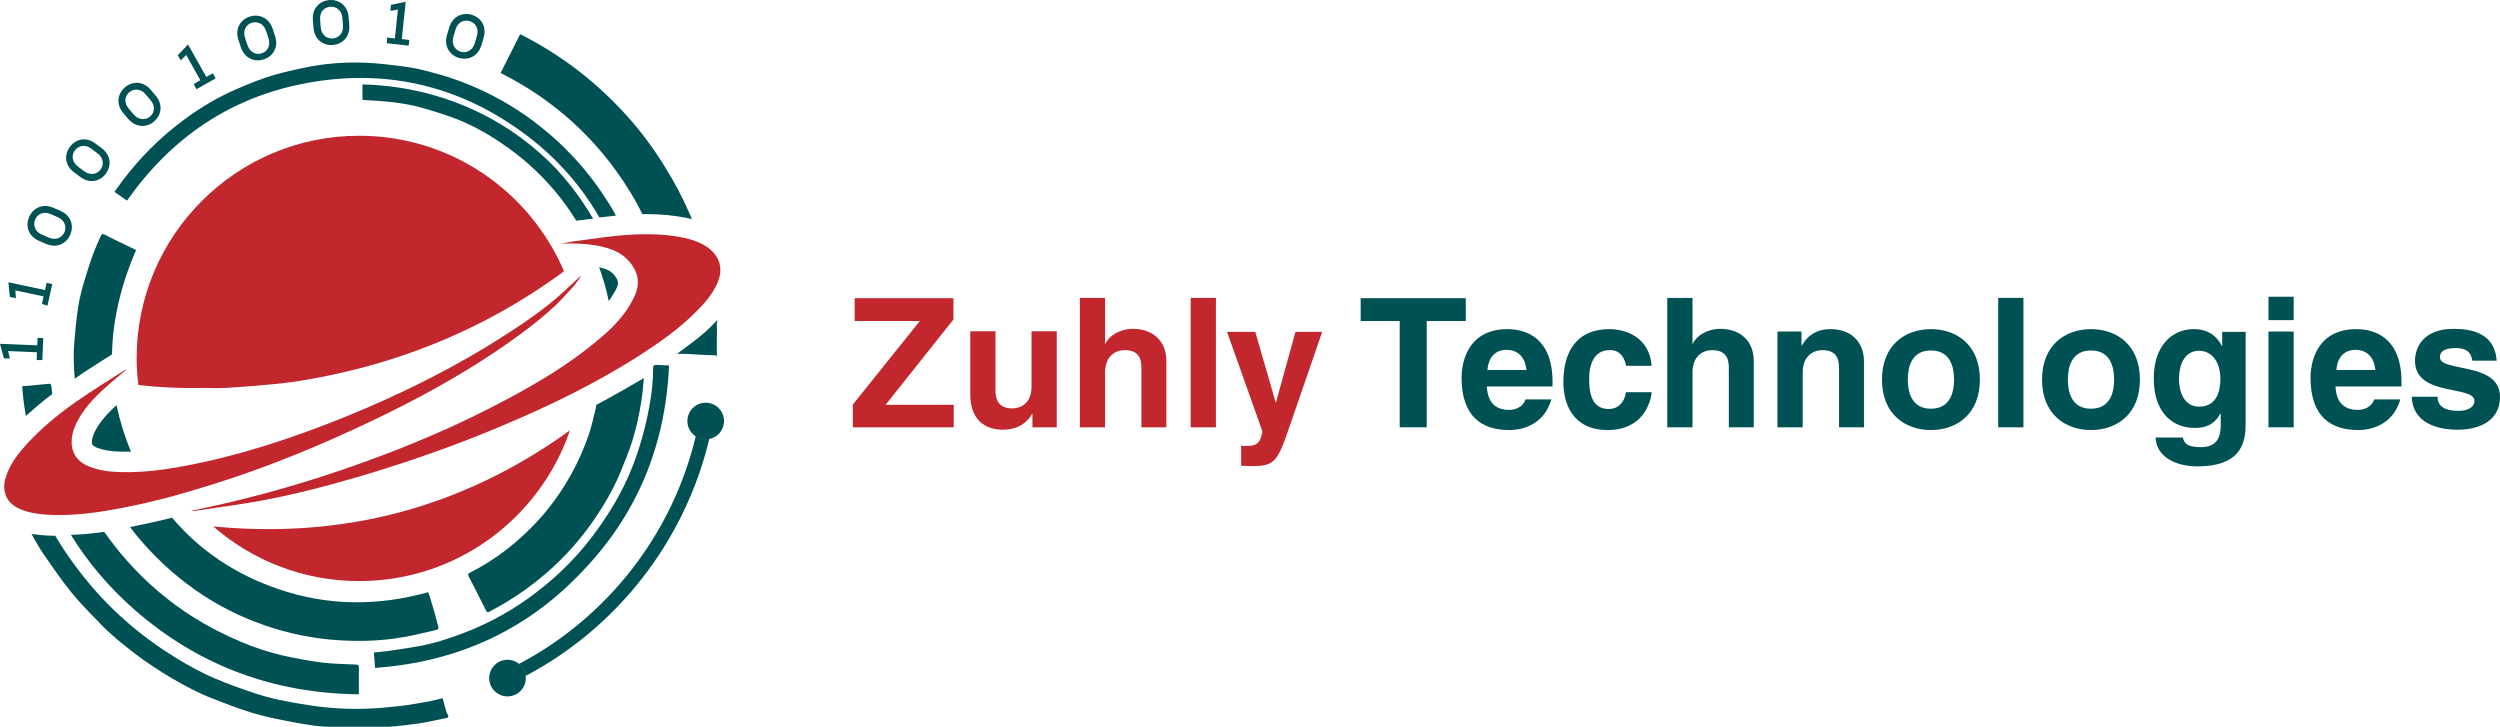 <?xml version="1.0" encoding="UTF-8" standalone="no"?>
<!-- Generator: Adobe Illustrator 19.0.0, SVG Export Plug-In . SVG Version: 6.00 Build 0)  -->

<svg
   xmlns:dc="http://purl.org/dc/elements/1.1/"
   xmlns:cc="http://creativecommons.org/ns#"
   xmlns:rdf="http://www.w3.org/1999/02/22-rdf-syntax-ns#"
   xmlns:svg="http://www.w3.org/2000/svg"
   xmlns="http://www.w3.org/2000/svg"
   xmlns:sodipodi="http://sodipodi.sourceforge.net/DTD/sodipodi-0.dtd"
   xmlns:inkscape="http://www.inkscape.org/namespaces/inkscape"
   version="1.1"
   id="Layer_1"
   x="0px"
   y="0px"
   viewBox="0 0 832.5 242.002"
   xml:space="preserve"
   sodipodi:docname="ZuhlyTechnologies_text_only.svg"
   inkscape:version="0.92.3 (2405546, 2018-03-11)"
   width="832.5"
   height="242.002"><defs
   id="defs64" /><sodipodi:namedview
   pagecolor="#ffffff"
   bordercolor="#666666"
   borderopacity="1"
   objecttolerance="10"
   gridtolerance="10"
   guidetolerance="10"
   inkscape:pageopacity="0"
   inkscape:pageshadow="2"
   inkscape:window-width="1285"
   inkscape:window-height="831"
   id="namedview62"
   showgrid="false"
   inkscape:zoom="0.47140452"
   inkscape:cx="401.39848"
   inkscape:cy="98.99899"
   inkscape:window-x="0"
   inkscape:window-y="28"
   inkscape:window-maximized="0"
   inkscape:current-layer="Layer_1"
   units="mm"
   showborder="true"
   fit-margin-top="0"
   fit-margin-left="0"
   fit-margin-right="0"
   fit-margin-bottom="0" />
<style
   type="text/css"
   id="style2">
	.st0{fill:#C1272D;}
	.st1{fill:#005154;}
</style>
<g
   id="XMLID_1_"
   transform="translate(86.7,-256.198)">
	<g
   id="XMLID_285_">
		<path
   id="XMLID_3_"
   class="st0"
   d="m 230.9,398.5 h -33.6 v -7.6 l 22.3,-27.8 h -21.7 v -7.6 h 32.9 v 7.1 L 208.2,391 h 22.7 z"
   inkscape:connector-curvature="0"
   style="fill:#c1272d" />
		<path
   id="XMLID_5_"
   class="st0"
   d="m 265.1,398.5 h -8 V 394 H 257 c -1.9,3.4 -5.3,5.3 -9.7,5.3 -6.3,0 -10.9,-3.6 -10.9,-11.8 v -21 h 8.4 v 19.8 c 0,4.9 2.9,5.9 5.5,5.9 2.8,0 6.5,-1.6 6.5,-7.3 v -18.4 h 8.4 v 32 z"
   inkscape:connector-curvature="0"
   style="fill:#c1272d" />
		<path
   id="XMLID_7_"
   class="st0"
   d="m 301.8,398.5 h -8.4 v -19.4 c 0,-2.3 -0.1,-6.3 -5.5,-6.3 -3.7,0 -6.6,2.5 -6.6,7.4 v 18.3 h -8.4 v -43.1 h 8.4 v 15.3 h 0.1 c 1.1,-2.6 4.7,-5 9.2,-5 6.2,0 11.1,3.7 11.1,10.7 v 22.1 z"
   inkscape:connector-curvature="0"
   style="fill:#c1272d" />
		<path
   id="XMLID_9_"
   class="st0"
   d="m 318.2,398.5 h -8.4 v -43.1 h 8.4 z"
   inkscape:connector-curvature="0"
   style="fill:#c1272d" />
		<path
   id="XMLID_11_"
   class="st0"
   d="m 342.8,398 c -4,11.8 -5,13.4 -12.4,13.4 -1.1,0 -2.6,-0.1 -3.8,-0.1 v -6.7 c 0.4,0.1 0.9,0.1 1.6,0.1 3.1,0 4.7,-0.4 5.5,-4.8 l -11.8,-33.2 h 9.4 l 6.8,23.5 h 0.1 l 6.5,-23.5 h 8.9 z"
   inkscape:connector-curvature="0"
   style="fill:#c1272d" />
		<path
   id="XMLID_13_"
   class="st1"
   d="m 388.4,398.5 h -9 v -35.4 h -13 v -7.6 h 35 v 7.6 h -13 z"
   inkscape:connector-curvature="0"
   style="fill:#005154" />
		<path
   id="XMLID_15_"
   class="st1"
   d="m 429.9,389.2 c -2.2,7.7 -8.6,10.2 -14,10.2 -9,0 -15.9,-4.3 -15.9,-17.5 0,-3.8 1.3,-16.1 15.3,-16.1 6.3,0 15,3 15,17.6 v 1.5 h -21.9 c 0.2,2.4 0.7,7.8 7.5,7.8 2.3,0 4.7,-1.2 5.4,-3.5 z m -8.3,-9.8 c -0.5,-5.2 -3.8,-6.7 -6.5,-6.7 -4,0 -6.1,2.5 -6.5,6.7 z"
   inkscape:connector-curvature="0"
   style="fill:#005154" />
		<path
   id="XMLID_18_"
   class="st1"
   d="m 463.3,386.9 c -0.3,3.3 -2.9,12.5 -14.6,12.5 -12,0 -14.8,-9.2 -14.8,-15.9 0,-10.3 4.5,-17.7 15.3,-17.7 5,0 13.3,2.3 14.1,12.2 h -8.5 c -0.4,-2 -1.6,-5.2 -5.2,-5.2 h -0.4 c -5.3,0 -6.7,5.3 -6.7,9.2 0,3.5 0.1,10.4 6.5,10.4 4.3,0 5.7,-4.1 5.7,-5.6 h 8.6 z"
   inkscape:connector-curvature="0"
   style="fill:#005154" />
		<path
   id="XMLID_20_"
   class="st1"
   d="M 497.4,398.5 H 489 v -19.4 c 0,-2.3 -0.1,-6.3 -5.5,-6.3 -3.7,0 -6.6,2.5 -6.6,7.4 v 18.3 h -8.4 v -43.1 h 8.4 v 15.3 h 0.1 c 1.1,-2.6 4.7,-5 9.2,-5 6.2,0 11.1,3.7 11.1,10.7 v 22.1 z"
   inkscape:connector-curvature="0"
   style="fill:#005154" />
		<path
   id="XMLID_22_"
   class="st1"
   d="m 534.1,398.5 h -8.4 v -19.4 c 0,-2.3 -0.1,-6.3 -5.5,-6.3 -3.7,0 -6.6,2.5 -6.6,7.4 v 18.3 h -8.4 v -31.9 h 8 v 4.7 h 0.1 c 1.1,-1.9 3.5,-5.5 9.6,-5.5 6.2,0 11.1,3.7 11.1,10.7 v 22 z"
   inkscape:connector-curvature="0"
   style="fill:#005154" />
		<path
   id="XMLID_24_"
   class="st1"
   d="m 556.3,399.4 c -8.6,0 -16.3,-5.3 -16.3,-16.8 0,-11.5 7.7,-16.8 16.3,-16.8 8.6,0 16.3,5.3 16.3,16.8 0,11.5 -7.7,16.8 -16.3,16.8 z m 0,-26.5 c -6.5,0 -7.7,5.6 -7.7,9.7 0,4.1 1.2,9.7 7.7,9.7 6.5,0 7.7,-5.6 7.7,-9.7 0,-4.1 -1.2,-9.7 -7.7,-9.7 z"
   inkscape:connector-curvature="0"
   style="fill:#005154" />
		<path
   id="XMLID_27_"
   class="st1"
   d="m 587.1,398.5 h -8.4 v -43.1 h 8.4 z"
   inkscape:connector-curvature="0"
   style="fill:#005154" />
		<path
   id="XMLID_29_"
   class="st1"
   d="m 609.6,399.4 c -8.6,0 -16.3,-5.3 -16.3,-16.8 0,-11.5 7.7,-16.8 16.3,-16.8 8.6,0 16.3,5.3 16.3,16.8 0,11.5 -7.7,16.8 -16.3,16.8 z m 0,-26.5 c -6.5,0 -7.7,5.6 -7.7,9.7 0,4.1 1.2,9.7 7.7,9.7 6.5,0 7.7,-5.6 7.7,-9.7 0,-4.1 -1.2,-9.7 -7.7,-9.7 z"
   inkscape:connector-curvature="0"
   style="fill:#005154" />
		<path
   id="XMLID_32_"
   class="st1"
   d="m 661.1,366.6 v 30.2 c 0,5.5 -0.4,14.7 -16.1,14.7 -6.6,0 -13.6,-2.8 -13.9,-9.6 h 9.1 c 0.4,1.6 1,3.2 5.9,3.2 4.5,0 6.7,-2.2 6.7,-7.3 V 394 l -0.1,-0.1 c -1.4,2.5 -3.5,4.8 -8.5,4.8 -7.7,0 -13.7,-5.3 -13.7,-16.5 0,-11 6.2,-16.4 13.3,-16.4 5.9,0 8.3,3.5 9.4,5.6 h 0.1 v -4.7 h 7.8 z m -15.5,25 c 5.7,0 7.1,-4.9 7.1,-9.2 0,-5.2 -2.5,-9.4 -7.2,-9.4 -3.1,0 -6.6,2.3 -6.6,9.7 0.1,4.1 1.7,8.9 6.7,8.9 z"
   inkscape:connector-curvature="0"
   style="fill:#005154" />
		<path
   id="XMLID_35_"
   class="st1"
   d="m 677.1,362.8 h -8.4 V 355 h 8.4 z m 0,3.8 v 31.9 h -8.4 v -31.9 z"
   inkscape:connector-curvature="0"
   style="fill:#005154" />
		<path
   id="XMLID_38_"
   class="st1"
   d="m 712.6,389.2 c -2.2,7.7 -8.6,10.2 -14,10.2 -9,0 -15.9,-4.3 -15.9,-17.5 0,-3.8 1.3,-16.1 15.3,-16.1 6.3,0 15,3 15,17.6 v 1.5 h -22 c 0.2,2.4 0.7,7.8 7.5,7.8 2.3,0 4.7,-1.2 5.4,-3.5 z m -8.3,-9.8 c -0.5,-5.2 -3.8,-6.7 -6.5,-6.7 -4,0 -6.1,2.5 -6.5,6.7 z"
   inkscape:connector-curvature="0"
   style="fill:#005154" />
		<path
   id="XMLID_41_"
   class="st1"
   d="m 736.6,376.3 c -0.4,-2 -1.1,-4.2 -5.6,-4.2 -4.5,0 -5.2,1.7 -5.2,3.1 0,5 20,1.4 20,13.1 0,9.3 -9,11 -14,11 -7.3,0 -15.1,-2.5 -15.4,-11 h 8.6 c 0,2.7 1.7,4.7 7,4.7 4.3,0 5.3,-2.1 5.3,-3.3 0,-5.3 -19.8,-1.3 -19.8,-13.3 0,-4.7 2.9,-10.7 12.9,-10.7 6.2,0 13.7,1.6 14.3,10.6 z"
   inkscape:connector-curvature="0"
   style="fill:#005154" />
	</g>
	<g
   id="XMLID_125_"
   transform="translate(-438,174)">
		<path
   id="XMLID_284_"
   class="st1"
   d="m 549.9,217 c -0.1,0.4 -0.2,0.8 -0.2,1.1 -0.7,2.8 -1.3,5.7 -2.2,8.4 -1.5,4.5 -3.4,8.9 -5.7,13.1 -3.1,5.7 -6.8,10.9 -11.1,15.7 -6.6,7.2 -14.2,13.2 -22.9,17.6 -0.7,0.3 -0.7,0.7 -0.4,1.3 0.4,0.8 0.9,1.7 1.3,2.5 1.5,3 3,6 4.6,9.1 0.1,0.2 0.5,0.3 0.7,0.2 1.9,-1 3.8,-2 5.6,-3.1 4.7,-2.8 9.1,-6 13.2,-9.5 6.2,-5.3 11.7,-11.4 16.3,-18.1 3.3,-4.8 6.2,-9.8 8.5,-15.1 1.5,-3.6 3,-7.3 4.2,-11 1.4,-4.5 2.4,-9 3.1,-13.7 0.4,-2.5 0.6,-4.9 0.8,-7.4 -5.1,3 -10.3,6 -15.8,8.9 z"
   inkscape:connector-curvature="0"
   style="fill:#005154" />
		<path
   id="XMLID_282_"
   class="st1"
   d="m 476.2,304.6 c -0.1,-1.8 -0.3,-3.4 -0.4,-5.1 1.6,-0.2 3.1,-0.3 4.6,-0.5 3.2,-0.5 6.4,-0.9 9.6,-1.5 5.5,-0.9 10.7,-2.6 15.9,-4.6 8.9,-3.4 17.2,-8.1 24.7,-14 5.8,-4.5 11,-9.5 15.6,-15.1 3.6,-4.4 6.8,-9 9.7,-13.9 2.4,-4.1 4.5,-8.4 6.2,-12.8 1.2,-3.1 2.2,-6.2 3.1,-9.4 0.9,-3.3 1.7,-6.6 2.3,-10 0.8,-4.2 1.3,-8.5 1.3,-12.9 0,-0.8 0.2,-1.1 1.1,-1.1 1.4,0.1 2.7,0.1 4.2,0.2 -1.2,26.8 -10.7,49.9 -29.4,69.1 -18.6,19.5 -41.7,29.7 -68.5,31.6 z"
   inkscape:connector-curvature="0"
   style="fill:#005154" />
		<g
   id="XMLID_279_">
			<path
   id="XMLID_281_"
   class="st1"
   d="m 560.7,145.4 c 1.7,2.7 3.2,5.4 4.5,8.1 0.6,0 1.1,0 1.6,0 5,0 9.6,0.5 13.8,1.4 0.4,0.1 0.8,0.2 1.1,0.3 -0.3,-0.8 -0.6,-1.6 -1,-2.4 -2.2,-5 -4.8,-9.9 -7.7,-14.6 -3.8,-6.2 -8.1,-12.1 -13,-17.5 -9.3,-10.3 -20,-18.8 -32.2,-25.4 -1.1,-0.6 -2.2,-1.2 -3.3,-1.7 -2.2,4.3 -4.3,8.5 -6.5,12.9 17.9,9 32.2,22 42.7,38.9 z"
   inkscape:connector-curvature="0"
   style="fill:#005154" />
			<path
   id="XMLID_280_"
   class="st1"
   d="m 590.2,188.7 c -0.6,0.7 -1.3,1.4 -1.9,2 -3.8,3.8 -7.9,6.6 -11.8,9.5 0,0.1 0,-0.2 0,-0.2 0.4,0 0.7,0 1,0 4.1,0 7.8,0.5 11.9,0.5 0.3,0 0.6,0.5 0.6,0.5 0,-2.1 0,-4.3 0,-6.4 0,-1.4 0.1,-2.8 0,-4.1 -0.1,-0.6 0.2,-1.2 0.2,-1.8 z"
   inkscape:connector-curvature="0"
   style="fill:#005154" />
		</g>
		<path
   id="XMLID_262_"
   class="st1"
   d="m 522.8,124.5 c 12,8.2 21.3,18.3 28.1,30.1 1.8,-0.2 3.7,-0.4 5.5,-0.6 -1.1,-2.1 -2.3,-4.1 -3.6,-6 -4.3,-6.7 -9.4,-12.7 -15.2,-18.2 -5.8,-5.4 -12.1,-10.1 -19,-14 -4.6,-2.6 -9.3,-4.8 -14.2,-6.6 -4.2,-1.6 -8.5,-2.7 -12.8,-3.8 -2,-0.5 -4,-0.8 -6,-1.1 -4.1,-0.5 -8.1,-1 -12.2,-1.2 -7.1,-0.3 -14.1,0.2 -21,1.7 -4.2,0.9 -8.4,1.8 -12.5,3.2 -4.1,1.4 -8.2,3.1 -12.1,4.9 -5.6,2.6 -10.9,5.9 -15.8,9.6 -7.6,5.7 -14.2,12.3 -19.9,19.9 -0.9,1.2 -1.8,2.5 -2.7,3.7 1.4,1 2.8,1.9 4.2,2.9 14.7,-20.9 34.4,-34.4 59.6,-39.1 25,-4.7 48.5,0.1 69.6,14.6 z"
   inkscape:connector-curvature="0"
   style="fill:#005154" />
		<g
   id="XMLID_259_">
			<path
   id="XMLID_261_"
   class="st1"
   d="m 551.8,174.1 c 0.9,2.7 1.6,5.5 2.2,8.3 0.1,-0.2 0.3,-0.3 0.4,-0.5 0.9,-1.3 1.7,-2.6 2.3,-3.9 0.5,-1.2 0.8,-2.4 -1.1,-4.5 -1,-1.1 -2.4,-1.8 -4.8,-2.3 0.4,1 0.7,2 1,2.9 z"
   inkscape:connector-curvature="0"
   style="fill:#005154" />
			<path
   id="XMLID_260_"
   class="st1"
   d="m 482.7,116.3 c 3,0.4 5.9,0.9 8.8,1.7 3.9,1.1 7.7,2.3 11.5,3.7 5.4,2.1 10.5,4.9 15.3,8.2 6.6,4.4 12.4,9.6 17.6,15.7 2.7,3.2 5.1,6.5 7.3,10.1 0.8,-0.1 1.5,-0.2 2.3,-0.3 1.1,-0.1 2.2,-0.3 3.3,-0.4 -4.7,-7.9 -10.2,-15.2 -17.6,-21.7 -16.9,-15.1 -38.2,-22.5 -59.2,-23 0,1.8 0,3.4 0,5.1 0,0 0.2,0.1 0.5,0.1 3.5,0.2 6.6,0.4 10.2,0.8 z"
   inkscape:connector-curvature="0"
   style="fill:#005154" />
		</g>
		<g
   id="XMLID_255_">
			<path
   id="XMLID_258_"
   class="st1"
   d="m 390.1,217.1 c -3.7,3.4 -6,6.2 -7.4,9.2 -0.8,1.7 -0.8,2.7 -0.8,3.3 0.1,0.6 0.1,1 1.7,1.7 2.1,0.8 4.5,1.2 7.9,1.3 0.7,0 1.4,0 2.1,0 0.4,0 0.9,0 1.3,0 -2.1,-5.1 -3.7,-10.3 -4.8,-15.5 z"
   inkscape:connector-curvature="0"
   style="fill:#005154" />
			<path
   id="XMLID_257_"
   class="st1"
   d="m 384.2,203 c 1.5,-0.9 2.9,-1.9 4.4,-2.8 0.2,-11.3 2.9,-22.9 8,-34.7 -0.1,-0.1 -0.4,-0.3 -0.7,-0.4 -3.3,-1.6 -6.6,-3.1 -9.8,-4.8 -0.6,-0.3 -0.9,-0.2 -1.2,0.4 -0.9,2 -1.8,4 -2.6,6.1 -1.2,3.3 -2.2,6.6 -3.2,9.9 -0.7,2.4 -1.3,4.9 -1.7,7.3 -0.6,3.8 -1,7.6 -1.3,11.4 -0.4,4.3 -0.3,8.6 0.1,12.9 2.5,-1.8 5.3,-3.6 8,-5.3 z"
   inkscape:connector-curvature="0"
   style="fill:#005154" />
			<path
   id="XMLID_256_"
   class="st1"
   d="m 494.7,281.8 c -0.2,-0.8 -0.5,-1.6 -0.8,-2.4 -16.9,4.7 -33.6,4.6 -50.1,-1.1 -14,-4.8 -25.9,-12.7 -35.2,-23.7 -4.8,1.2 -9.5,2.2 -14,3.1 1.2,1.6 2.4,3.1 3.7,4.6 6.1,7.1 13.1,13.2 20.9,18.3 5.3,3.4 10.9,6.3 16.9,8.6 4.1,1.6 8.3,2.9 12.5,3.9 4.2,1 8.5,1.7 12.8,2.1 8,0.7 16.1,0.6 24,-0.8 3.7,-0.6 7.4,-1.6 11.1,-2.4 0.7,-0.2 1,-0.5 0.7,-1.2 -0.7,-3 -1.6,-6 -2.5,-9 z"
   inkscape:connector-curvature="0"
   style="fill:#005154" />
		</g>
		<g
   id="XMLID_252_">
			<path
   id="XMLID_254_"
   class="st1"
   d="m 368.7,213.4 c -0.1,-0.9 -0.2,-1.8 -0.3,-2.7 -0.1,-0.5 -0.2,-0.7 -0.7,-0.7 -1.1,0.1 -2.2,0.2 -3.3,0.3 -1.9,0.2 -3.7,0.4 -5.7,0.5 0.2,3.1 0.6,6.4 1.2,9.9 2.7,-2.4 5.6,-4.9 8.8,-7.3 z"
   inkscape:connector-curvature="0"
   style="fill:#005154" />
			<path
   id="XMLID_253_"
   class="st1"
   d="m 469.9,303.5 c -3.9,-0.2 -7.7,-0.2 -11.5,-0.7 -4.5,-0.6 -8.9,-1.4 -13.3,-2.4 -4.6,-1.1 -9.2,-2.6 -13.6,-4.5 -5.5,-2.3 -10.7,-5 -15.7,-8.1 -8.4,-5.3 -15.9,-11.7 -22.4,-19.1 -2.7,-3 -5.1,-6.2 -7.4,-9.4 -4.1,0.6 -7.7,0.9 -11.1,1 5.4,8.7 12.4,17.3 21.5,25.2 21.3,18.5 46.2,27.6 74.4,27.9 0,-0.4 0,-0.7 0,-0.9 0,-2.7 0,-5.4 0,-8 0,-0.8 -0.2,-1 -0.9,-1 z"
   inkscape:connector-curvature="0"
   style="fill:#005154" />
		</g>
		<path
   id="XMLID_251_"
   class="st1"
   d="m 499.7,318.4 c -0.3,-1.2 -0.7,-2.4 -1,-3.7 -1.5,0.3 -2.8,0.7 -4.2,1 -3.3,0.6 -6.7,1.2 -10,1.6 -3.8,0.4 -7.6,0.8 -11.4,0.9 -6.4,0.2 -12.8,-0.2 -19.1,-1.2 -3.3,-0.5 -6.7,-1.1 -10,-1.8 -2.8,-0.6 -5.6,-1.4 -8.3,-2.3 -4.2,-1.4 -8.4,-2.9 -12.4,-4.6 -4.8,-2 -9.3,-4.5 -13.7,-7.2 -5.8,-3.6 -11.3,-7.6 -16.4,-12.1 -5.7,-5 -10.9,-10.6 -15.5,-16.6 -2.9,-3.8 -5.6,-7.7 -8,-11.8 0,0 0,0 -0.1,0 -2.4,0 -5,-0.2 -7.8,-0.6 1.4,2.6 2.9,5.2 4.6,7.6 2.8,4 5.6,8.1 8.7,11.9 3.1,3.8 6.6,7.3 10,10.8 3.4,3.5 7.3,6.6 11.2,9.6 3.9,3 8.1,5.7 12.3,8.2 4.3,2.5 8.6,4.8 13.2,6.6 4.6,1.8 9.2,3.6 13.9,5 4.7,1.4 9.6,2.3 14.4,3.2 3.6,0.6 7.2,1.3 10.9,1.3 h 19.1 c 2,0 3.9,-0.3 5.9,-0.5 2.6,-0.3 5.1,-0.6 7.7,-1.1 2.1,-0.4 4.1,-0.9 6.2,-1.3 0.7,-0.1 0.8,-0.4 0.6,-1 -0.5,-0.7 -0.6,-1.3 -0.8,-1.9 z"
   inkscape:connector-curvature="0"
   style="fill:#005154" />
		<g
   id="XMLID_248_">
			<path
   id="XMLID_250_"
   class="st0"
   d="m 538.2,163.3 c 1.3,-0.2 2.6,-0.5 3.9,-0.7 5.3,-0.7 10.5,-1.5 15.8,-2 7.1,-0.6 14.2,-0.7 21.3,0.8 2.5,0.6 5,1.4 7.2,2.8 4.7,3.1 6,7.6 3.6,12.7 -1.6,3.4 -4,6.2 -6.6,8.8 -5.8,5.9 -12.5,10.6 -19.5,15.1 -14.5,9.2 -29.9,16.7 -45.7,23.3 -15.1,6.4 -30.6,11.8 -46.3,16.5 -11.2,3.3 -22.6,6.3 -34.1,8.4 -7.1,1.3 -14.3,2.2 -21.5,3.3 -0.4,0.1 -0.8,0.1 -1.3,0 1.5,-0.3 3.1,-0.7 4.6,-1 16.1,-3.4 31.9,-7.9 47.5,-13.3 18.8,-6.5 37.1,-14.2 54.6,-23.7 9.8,-5.3 19.2,-11 27.8,-18.1 3.8,-3.1 7.4,-6.4 10.3,-10.5 1.1,-1.6 2.1,-3.3 2.9,-5.1 2,-4.4 0.9,-8.4 -2.3,-11.8 -2.5,-2.7 -5.7,-3.8 -9.2,-4.6 -4.3,-0.9 -8.6,-1 -12.9,-0.9 -0.1,0 -0.2,0 -0.3,0 0.3,0.2 0.2,0.1 0.2,0 z"
   inkscape:connector-curvature="0"
   style="fill:#c1272d" />
			<path
   id="XMLID_249_"
   class="st0"
   d="m 393.5,205.2 c -2.6,2.2 -5.2,4.3 -7.7,6.6 -3.7,3.4 -7,7 -9.2,11.6 -1,2.2 -1.6,4.5 -1.4,7 0.4,3.7 2.6,5.9 5.9,7.2 3.3,1.3 6.7,1.7 10.2,1.8 6.8,0.2 13.5,-0.6 20.2,-1.8 19.3,-3.5 37.9,-9.7 56,-17.1 15.6,-6.4 30.6,-13.7 45.1,-22.4 4.2,-2.6 8.4,-5.2 12.5,-8 3.4,-2.3 6.7,-4.7 9.9,-7.3 3.1,-2.5 6,-5.4 9,-8.1 0.2,-0.2 0.4,-0.4 0.8,-0.5 -0.8,1 -1.5,2.1 -2.3,3.1 -1.8,2 -3.7,4.1 -5.6,6 -4.7,4.5 -9.8,8.4 -15.1,12.2 -18.3,13 -38.1,23.2 -58.5,32.3 -15,6.7 -30.3,12.5 -46.1,17.2 -9.1,2.8 -18.4,5.1 -27.7,6.8 -6.6,1.2 -13.2,2 -19.9,1.9 -3.8,-0.1 -7.6,-0.4 -11.2,-1.8 -2.7,-1.1 -4.9,-2.8 -5.5,-5.9 -0.5,-2.2 0,-4.2 0.8,-6.2 1.4,-3.7 3.8,-6.7 6.4,-9.6 4.9,-5.4 10.5,-10 16.5,-14.2 5.3,-3.7 10.8,-7.1 16.3,-10.6 0.1,0 0.3,-0.1 0.6,-0.2 0,0 0,0 0,0 z"
   inkscape:connector-curvature="0"
   style="fill:#c1272d" />
		</g>
		<path
   id="XMLID_235_"
   class="st0"
   d="m 418,211.4 c 2.7,0 5.3,0.1 8,0 6.5,-0.4 13,-0.9 19.5,-1.6 7.6,-0.9 15.2,-2.4 22.6,-4.2 25.8,-6.3 49.4,-17.2 70.8,-32.9 0.1,-0.1 0.1,-0.1 0.2,-0.2 -11.3,-26.5 -37.6,-45.1 -68.2,-45.1 -40.9,0 -74.1,33.2 -74.1,74.1 0,3 0.2,6 0.6,8.9 6.8,0.8 13.7,1.1 20.6,1 z"
   inkscape:connector-curvature="0"
   style="fill:#c1272d" />
		<path
   id="XMLID_233_"
   class="st0"
   d="m 422.3,257.5 c 13,11.3 30,18.2 48.6,18.2 32.6,0 60.2,-21 70.2,-50.2 -35.6,25.7 -75.2,36.2 -118.8,32 z"
   inkscape:connector-curvature="0"
   style="fill:#c1272d" />
		<g
   id="XMLID_227_">
			<path
   id="XMLID_230_"
   class="st1"
   d="m 583,227.4 c -7.8,32.8 -29.5,60.4 -58.9,75.9 1.2,1 2,2.4 2.2,4 30.5,-16.1 53.1,-44.9 61.2,-79 -0.3,0.1 -0.6,0.1 -0.9,0.1 -1.3,0.1 -2.6,-0.3 -3.6,-1 z"
   inkscape:connector-curvature="0"
   style="fill:#005154" />
			<circle
   id="XMLID_229_"
   class="st1"
   cx="586.3"
   cy="222.4"
   r="6.1"
   style="fill:#005154" />
			<circle
   id="XMLID_228_"
   class="st1"
   cx="520.3"
   cy="308"
   r="6.1"
   style="fill:#005154" />
		</g>
		<g
   id="XMLID_126_">
			<path
   id="XMLID_225_"
   class="st1"
   d="m 363.5,202.1 0.1,-2.6 -9.6,-0.4 0.6,2.5 -2,-0.1 -1.3,-4.8 12.4,0.5 0.1,-2.5 1.9,0.1 -0.3,7.3 z"
   inkscape:connector-curvature="0"
   style="fill:#005154" />
			<path
   id="XMLID_189_"
   class="st1"
   d="m 365.3,183.4 0.5,-2.5 -9.4,-2 0.2,2.6 -2,-0.4 -0.5,-4.9 12.2,2.6 0.5,-2.4 1.9,0.4 -1.6,7.2 z"
   inkscape:connector-curvature="0"
   style="fill:#005154" />
			<path
   id="XMLID_186_"
   class="st1"
   d="m 364.3,162.4 c -7.6,-3.3 -2.8,-14.3 4.8,-11 l 2.3,1 c 7.6,3.3 2.8,14.3 -4.8,11 z m 3.2,-1.1 c 5,2.2 8,-4.6 3,-6.8 l -2.3,-1 c -4.9,-2.2 -7.9,4.6 -3,6.8 z"
   inkscape:connector-curvature="0"
   style="fill:#005154" />
			<path
   id="XMLID_182_"
   class="st1"
   d="m 376,139.6 c -6.7,-4.9 0.5,-14.6 7.1,-9.6 l 2,1.5 c 6.7,4.9 -0.4,14.6 -7.1,9.6 z m 3.3,-0.4 c 4.4,3.2 8.8,-2.7 4.4,-6 l -2,-1.5 c -4.3,-3.2 -8.8,2.7 -4.4,6 z"
   inkscape:connector-curvature="0"
   style="fill:#005154" />
			<path
   id="XMLID_179_"
   class="st1"
   d="m 392.4,119.9 c -5.4,-6.3 3.7,-14.1 9.1,-7.8 l 1.6,1.9 c 5.4,6.3 -3.6,14.1 -9.1,7.8 z m 3.4,0.4 c 3.6,4.1 9.2,-0.7 5.6,-4.8 l -1.6,-1.9 c -3.5,-4.1 -9.2,0.7 -5.6,4.8 z"
   inkscape:connector-curvature="0"
   style="fill:#005154" />
			<path
   id="XMLID_177_"
   class="st1"
   d="m 415.8,110.2 2.2,-1.3 -4.7,-8.4 -1.8,1.8 -1,-1.7 3.4,-3.6 6.1,10.8 2.2,-1.2 0.9,1.7 -6.4,3.6 z"
   inkscape:connector-curvature="0"
   style="fill:#005154" />
			<path
   id="XMLID_174_"
   class="st1"
   d="m 430.7,95.5 c -2.6,-7.9 8.8,-11.6 11.4,-3.7 l 0.8,2.4 c 2.6,7.9 -8.8,11.6 -11.4,3.7 z m 3,1.7 c 1.7,5.2 8.7,2.9 7,-2.3 l -0.8,-2.4 c -1.7,-5.1 -8.7,-2.9 -7,2.3 z"
   inkscape:connector-curvature="0"
   style="fill:#005154" />
			<path
   id="XMLID_171_"
   class="st1"
   d="m 455.5,89 c -0.8,-8.3 11.2,-9.4 11.9,-1.1 l 0.2,2.5 c 0.8,8.3 -11.2,9.4 -11.9,1.1 z m 2.6,2.3 c 0.5,5.4 7.9,4.7 7.4,-0.7 l -0.2,-2.5 c -0.5,-5.3 -7.9,-4.7 -7.4,0.7 z"
   inkscape:connector-curvature="0"
   style="fill:#005154" />
			<path
   id="XMLID_169_"
   class="st1"
   d="m 480.2,94.7 2.6,0.3 1,-9.6 -2.5,0.4 0.2,-2 4.9,-1 -1.3,12.4 2.5,0.3 -0.2,1.9 -7.3,-0.8 z"
   inkscape:connector-curvature="0"
   style="fill:#005154" />
			<path
   id="XMLID_165_"
   class="st1"
   d="m 500.9,91.3 c 2.5,-7.9 13.9,-4.4 11.4,3.6 l -0.7,2.4 c -2.5,7.9 -13.9,4.4 -11.4,-3.6 z m 1.4,3.1 c -1.6,5.2 5.5,7.4 7.1,2.2 l 0.7,-2.4 c 1.6,-5.1 -5.5,-7.4 -7.1,-2.2 z"
   inkscape:connector-curvature="0"
   style="fill:#005154" />
		</g>
	</g>
</g>
</svg>